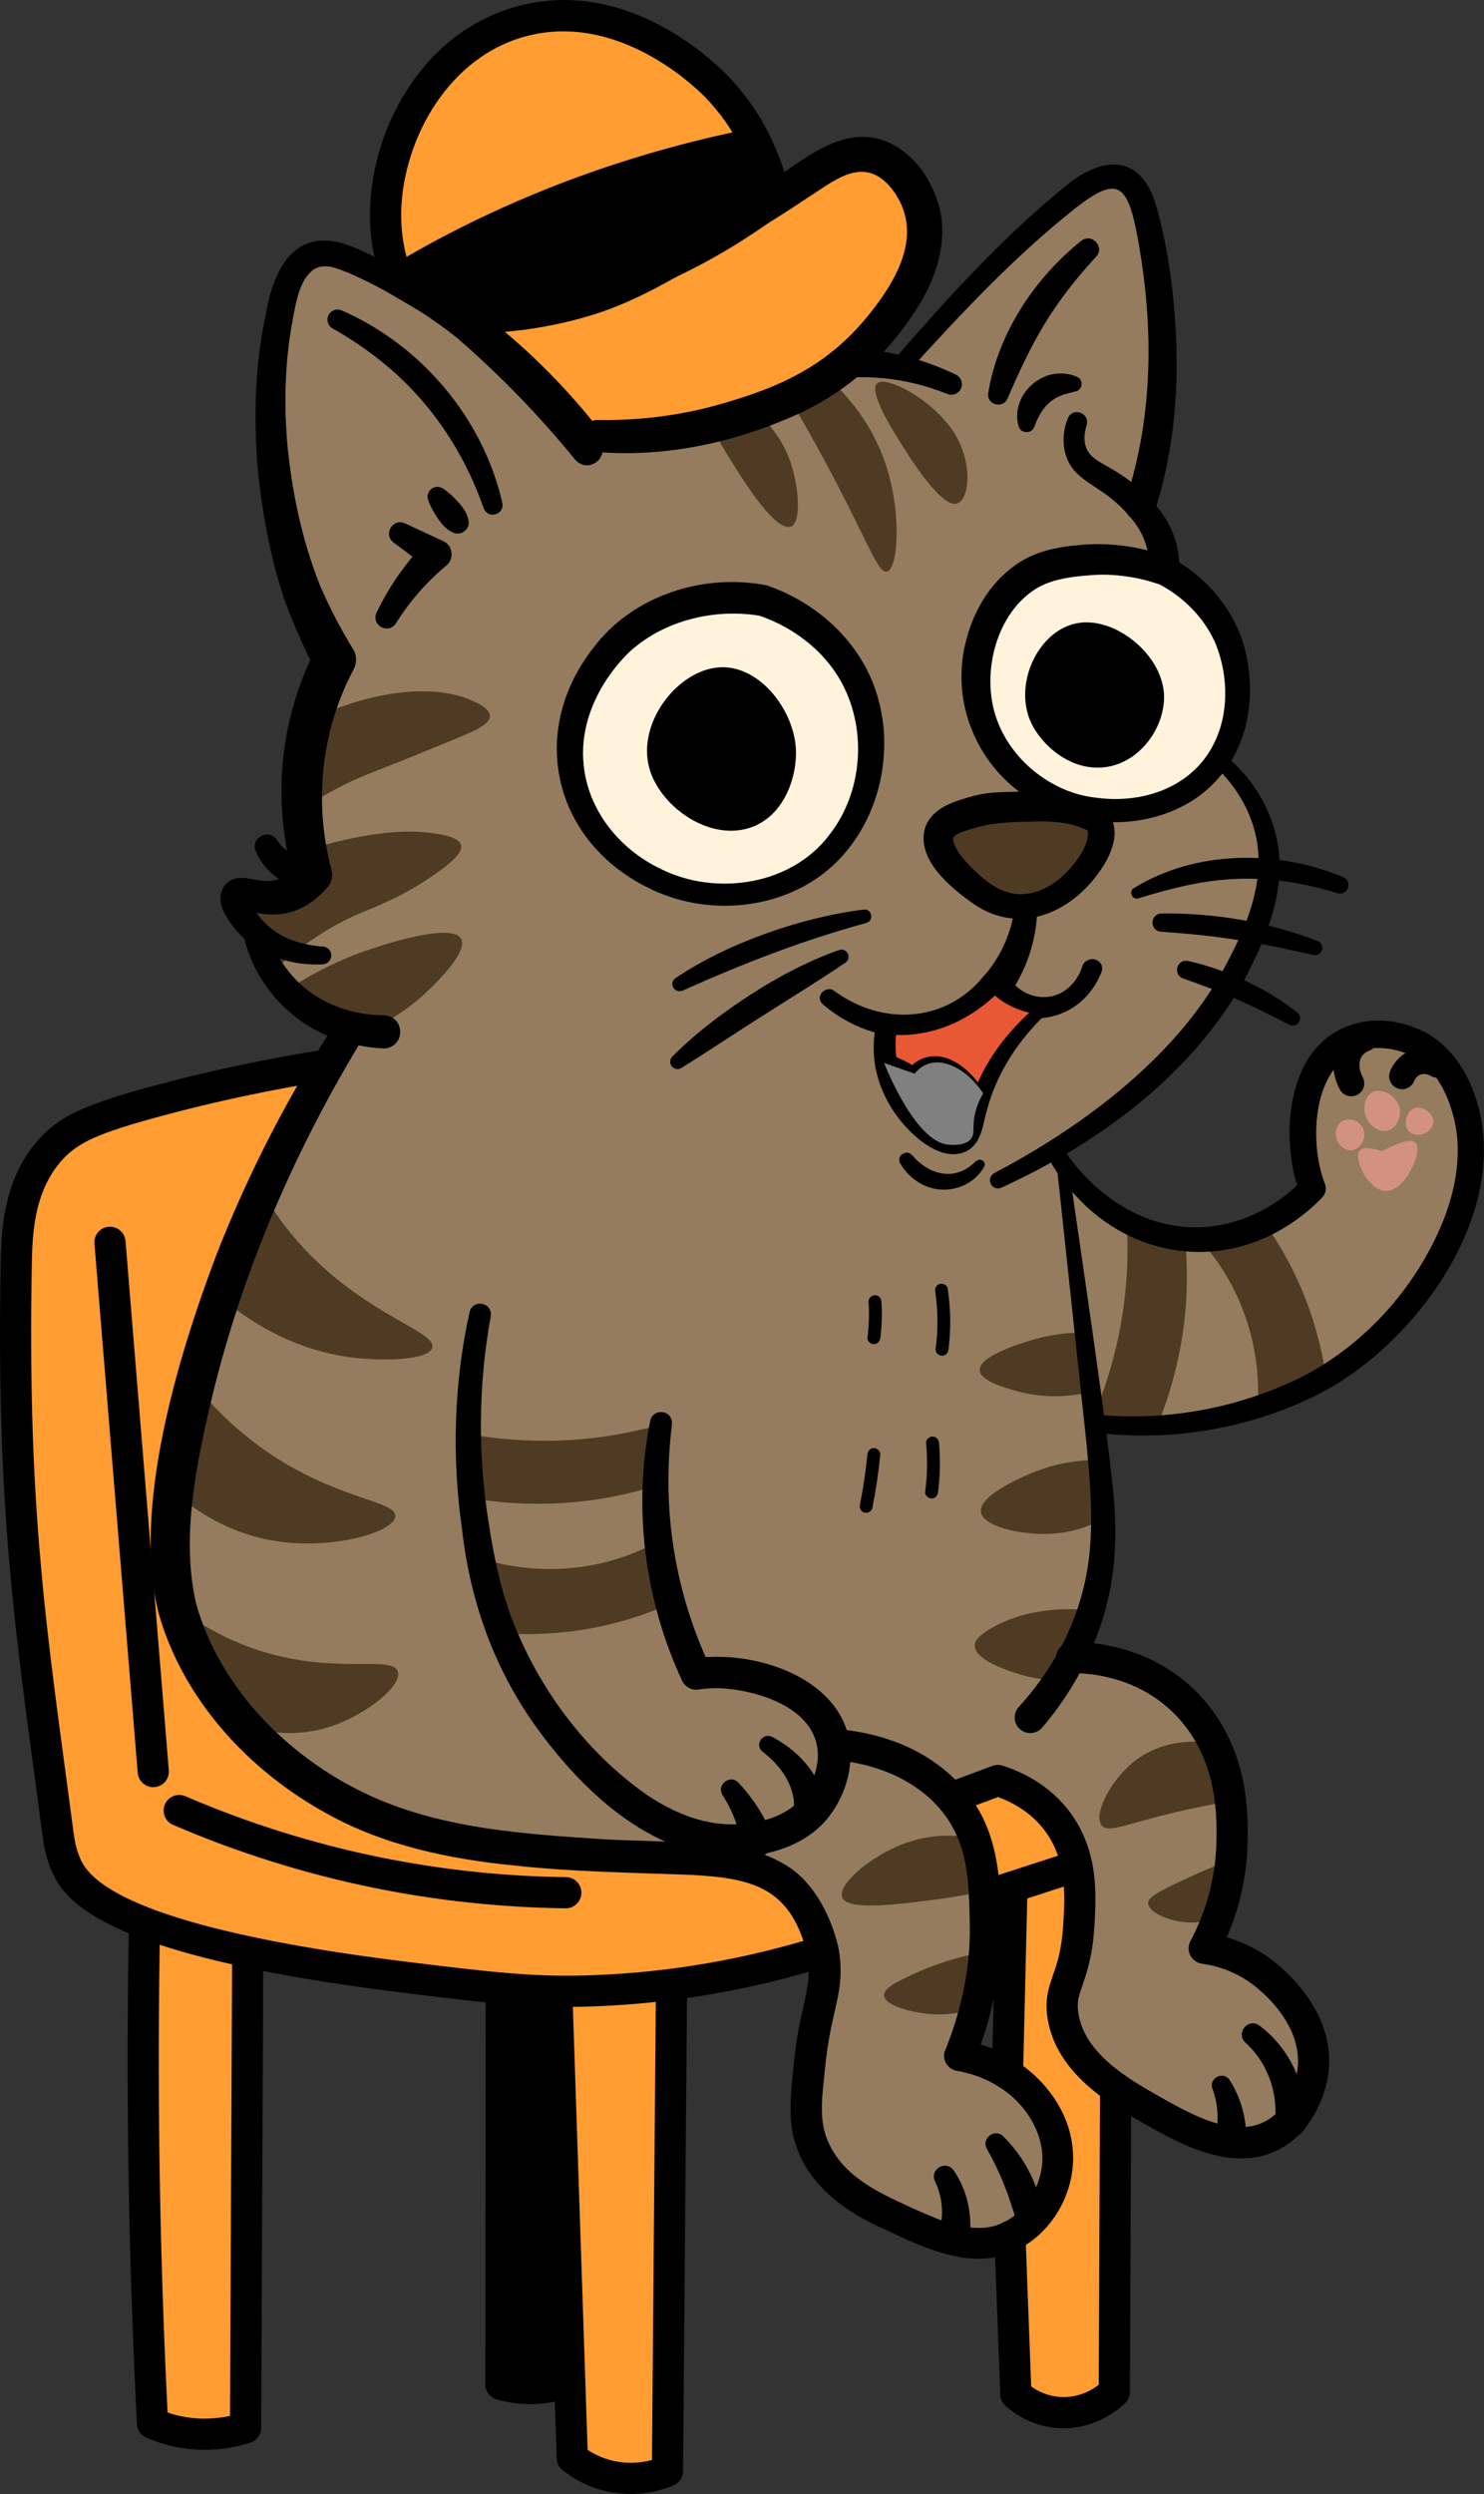 <svg width="399" height="670" viewBox="0 0 399 670" fill="none" xmlns="http://www.w3.org/2000/svg">
<rect x="0" y="0" width="399" height="670" fill="#333333" stroke="none"/>
<g clip-path="url(#clip0_65_5795)">
<path d="M96.253 286.244C76.002 290.172 59.922 292.573 48.905 294.045C35.898 295.79 26.454 296.711 18.008 303.968C11.491 309.565 8.354 316.536 6.342 322.474C-3.256 350.715 6.175 374.043 8.41 422.813C8.955 434.62 10.597 449.693 13.894 479.845C15.005 490.013 16.688 503.627 26.992 510.842C31.155 513.759 35.535 514.799 38.665 515.211C39.44 560.052 40.215 604.901 40.991 649.742C42.737 650.929 47.313 653.699 53.788 653.811C59.796 653.915 64.204 651.682 66.041 650.608C66.23 608.522 66.425 566.444 66.614 524.359C88.639 527.541 110.665 530.723 132.69 533.905C132.851 568.545 133.018 603.184 133.179 637.824C135.386 638.738 138.677 639.819 142.798 640.147C146.5 640.441 149.609 640.029 151.816 639.568C152.48 645.863 153.151 652.164 153.814 658.458C154.275 659.03 162.441 668.835 172.759 666.881C175.567 666.35 177.81 665.087 179.479 663.817C180.247 619.702 181.016 575.593 181.777 531.477C194.407 529.216 207.044 526.955 219.674 524.694C237.138 519.216 254.595 513.738 272.058 508.26C271.842 552.809 271.625 597.35 271.409 641.899C272.114 642.715 277.032 648.186 285.065 648.137C294.063 648.082 299.134 641.145 299.616 640.454C298.925 592.898 298.233 545.335 297.542 497.779C292.114 488.191 286.679 478.603 281.251 469.015C219.583 408.089 157.922 347.17 96.253 286.244Z" fill="#FF9D33"/>
<path d="M82.876 69.167C86.948 67.095 92.076 68.553 97.553 71.268C114.43 79.635 154.338 113.193 156.364 114.902C163.81 115.607 174.729 115.767 187.394 112.774C203.3 109.006 214.84 101.937 221.525 97.08C227.798 97.792 234.064 98.504 240.337 99.208C243.425 96.18 248.196 91.414 253.875 85.399C262.341 76.439 271.388 68.023 279.7 58.916C283.619 54.618 289.061 48.491 296.745 47.786C299.672 47.514 301.363 48.177 302.152 48.554C307.189 50.982 308.39 57.94 309.026 61.945C316.326 107.757 314.202 115.419 311.89 121.099C310.507 124.483 308.25 129.159 304.499 134.308C306.127 135.641 309.263 138.593 311.24 143.45C312.987 147.748 313.022 151.558 312.889 153.61C318.827 157.218 322.389 161.446 324.303 164.098C325.435 165.668 333.524 177.315 331.093 192.764C330.325 197.635 328.739 201.445 327.51 203.908C329.94 205.841 333.105 208.842 335.634 213.196C348.78 235.834 328.809 267.542 325.274 273.153C312.833 292.901 295.355 303.061 285.093 307.848C285.638 310.2 286.588 313.054 288.272 316.047C292.722 323.94 299.539 327.792 302.795 329.355C306.246 331.357 313.531 334.916 323.123 334.644C340.593 334.149 351.239 321.365 352.923 319.278C346.182 309.851 346.203 297.22 352.874 288.079C359.922 278.421 372.95 274.611 382.206 278.561C397.47 285.078 396.534 310.179 396.422 313.2C395.241 344.902 364.659 366.541 355.661 372.368C355.179 372.675 354.613 373.052 353.81 373.54C350.094 375.801 340.09 381.279 316.116 382.577C310.542 382.877 303.13 383.01 294.37 382.403C296.389 392.256 297.954 406.038 295.774 422.129C294.747 429.728 293.071 436.448 291.234 442.17C295.509 442.952 301.314 444.543 307.489 447.99C318.75 454.27 324.862 463.161 327.607 467.829C329.794 472.637 334.726 485.247 331.68 500.954C329.766 510.814 325.463 517.995 322.529 522.098C326.594 523.068 335.857 525.88 343.318 534.275C345.539 536.773 357.652 550.401 352.043 563.527C348.662 571.441 339.734 577.086 331.875 576.507C328.879 576.283 328.152 575.32 320.049 570.889C304.052 562.153 301.991 563.255 296.137 557.952C292.694 554.833 287.42 550.053 285.925 542.607C285.226 539.125 286.113 538.839 287.867 525.559C289.382 514.087 289.438 508.854 289.417 506.383C289.375 500.333 289.355 497.305 288.446 494.569C285.24 484.87 274.105 480.208 268.321 478.31C264.144 479.859 259.973 481.415 255.796 482.965C258.828 487.78 262.083 494.241 264.116 502.273C269.746 524.547 262.055 543.444 258.751 550.464C262.474 551.832 268.782 554.728 274.294 560.82C277.535 564.4 287.133 575.02 283.41 586.974C280.511 596.283 271.003 601.677 263.047 602.668C256.194 603.519 251.297 601 242.041 596.248C230.089 590.107 221.245 585.557 217.285 575.551C215.021 569.829 216.118 563.737 218.046 551.651C220.219 538.001 223.139 535.147 221.707 527.276C220.093 518.379 214.651 512.559 213.024 510.856C207.54 505.134 200.443 501.896 186.821 499.391C167.946 495.923 162.008 498.554 143.958 497.207C134.995 496.537 118.46 495.176 99.774 487.417C89.778 483.265 75.695 477.229 63.316 463.007C59.907 459.092 51.678 449.435 47.417 434.725C44.916 426.086 43.813 415.835 47.892 392.765C53.355 361.873 63.156 335.977 72.845 315.391C77.881 304.687 84.916 291.128 94.493 275.993C91.636 275.386 87.207 274.039 82.764 270.78C74.451 264.681 71.832 256.105 71.084 253.209C68.109 249.336 65.14 245.463 62.164 241.584C63.219 242.03 69.261 244.493 75.737 241.584C80.033 239.658 82.275 236.378 83.106 234.996C82.352 232.505 81.444 228.918 80.976 224.536C80.263 217.9 80.871 212.317 82.722 202.841C84.119 195.688 86.18 186.575 89.268 176.052C83.763 165.501 80.403 156.366 78.356 150.016C78.356 150.016 66.118 111.985 76.973 77.527C77.735 75.099 79.237 71.031 82.925 69.153L82.876 69.167Z" fill="#957C5E"/>
<path d="M293.923 380.644C296.277 375.138 298.96 367.644 300.832 358.502C303.158 347.1 303.34 337.421 303.032 330.722C308.264 331.79 313.497 332.865 318.722 333.932C319.225 339.508 319.413 346.919 318.345 355.606C316.752 368.579 313.036 378.83 310.206 385.312C304.779 383.756 299.351 382.2 293.923 380.637V380.644Z" fill="#4F3B24"/>
<path d="M338.114 378.418C338.463 373.645 338.582 364.057 334.593 353.025C331.373 344.113 326.825 338.022 323.926 334.658C329.067 332.334 334.209 330.004 339.343 327.68C342.368 331.783 345.882 337.282 349.025 344.232C353.636 354.413 355.64 363.701 356.576 370.212C350.422 372.947 344.261 375.683 338.107 378.418H338.114Z" fill="#4F3B24"/>
<path d="M294.629 380.016C313.755 381.914 333.426 378.251 350.548 369.612C367.313 360.861 380.781 345.642 387.914 328.252C391.511 319.285 393.313 309.174 390.729 299.732C389.758 296.006 388.207 292.273 385.944 289.209C384.086 286.634 381.71 284.646 378.909 283.285C376.108 282.092 372.776 281.422 369.779 281.554C353.056 282.182 351.449 305.803 356.206 317.98C356.737 319.292 356.409 320.737 355.494 321.7C352.993 324.323 350.248 326.57 347.3 328.559C328.341 341.35 304.485 337.987 289.229 321.218C286.833 318.622 284.681 315.929 282.879 312.858C281.377 310.109 285.226 307.681 287.056 310.248C288.803 312.796 290.933 315.217 293.155 317.387C299.735 323.835 308.341 328.559 317.485 329.487C329.626 330.904 342.019 325.628 350.324 316.864L349.612 320.583C348.606 318.064 347.859 315.433 347.404 312.761C346.161 304.729 346.461 296.753 349.451 288.944C355.089 274.339 370.743 270.487 383.925 277.716C389.45 280.947 393.411 286.369 395.744 292.168C408.563 323.521 381.033 361.65 353.349 375.124C335.068 383.994 314.195 387.385 294.077 384.81C290.975 384.322 291.45 379.793 294.615 380.002L294.629 380.016Z" fill="black"/>
<path d="M270.654 161.46C274.978 157.385 280.35 156.785 289.403 155.892C298.191 155.027 302.585 154.594 307.817 155.976C316.954 158.383 330.171 166.617 332.609 181.669C334.844 195.5 326.818 207.928 316.912 213.964C303.116 222.373 288.356 216.734 283.962 215.06C279.449 213.336 268.146 209.017 263.794 198.012C260.658 190.092 262.607 182.458 264.57 174.768C266.114 168.732 267.113 164.803 270.654 161.467V161.46Z" fill="#FFF3DC"/>
<path d="M257.389 221.745C259.729 219.749 262.886 219.051 268.216 217.921C273.393 216.825 275.977 216.274 279.17 216.378C284.737 216.56 293.071 218.716 295.383 224.515C297.507 229.846 293.455 235.492 287.909 238.75C278.869 244.061 269.474 242.323 268.384 242.002C267.63 241.779 261.88 239.999 257.619 234.745C256.257 233.063 254.329 230.621 254.539 227.578C254.706 225.157 255.859 223.057 257.389 221.752V221.745Z" fill="#4F3B24"/>
<path d="M71.79 322.39C73.145 324.568 75.318 327.84 78.349 331.518C95.89 352.794 117.308 357.351 116.239 361.991C115.463 365.334 103.728 365.69 95.562 364.79C76.715 362.703 63.603 352.417 57.525 346.891C62.282 338.726 67.033 330.555 71.79 322.39Z" fill="#4F3B24"/>
<path d="M50.785 369.94C55.73 376.353 63.645 385.068 75.332 392.312C92.509 402.96 106.452 403.372 106.292 407.301C106.11 411.634 88.96 416.686 72.901 413.79C59.426 411.355 50.016 403.923 45.147 399.359C47.026 389.548 48.905 379.744 50.785 369.933V369.94Z" fill="#4F3B24"/>
<path d="M50.896 434.153C55.227 437.097 61.996 441.075 70.91 443.775C90.833 449.818 105.481 444.641 106.955 449.037C108.227 452.826 98.594 460.509 89.268 463.691C76.903 467.906 65.824 463.97 61.912 462.365C59.74 459.832 57.065 456.155 54.878 451.27C51.797 444.383 51.05 438.13 50.896 434.153Z" fill="#4F3B24"/>
<path d="M125.292 385.131C131.181 386.227 139.089 387.211 148.428 387.036C160.08 386.82 169.567 384.88 176.049 383.121C176.147 388.453 176.245 393.784 176.336 399.122C170.999 400.832 163.796 402.632 155.079 403.484C142.057 404.761 131.23 403.379 124.279 402.032C124.615 396.401 124.957 390.769 125.292 385.138V385.131Z" fill="#4F3B24"/>
<path d="M130.021 418.898C134.611 420.28 143.944 422.499 155.595 421.027C165.005 419.833 171.949 416.735 175.867 414.649C177.013 420.168 178.166 425.688 179.311 431.208C174.645 433.259 168.498 435.478 161.023 437.028C150.063 439.295 140.563 439.219 133.989 438.702C132.662 432.101 131.342 425.5 130.014 418.898H130.021Z" fill="#4F3B24"/>
<path d="M80.124 195.025C86.858 191.404 92.76 189.387 96.875 188.229C113.948 183.428 123.42 186.84 125.481 187.642C127.423 188.396 131.656 190.036 131.698 192.339C131.74 194.642 127.583 196.407 121.331 198.968C113.081 202.352 108.953 204.048 99.606 207.698C94.29 209.77 86.662 213.35 77.965 219.784C78.685 211.536 79.404 203.28 80.124 195.032V195.025Z" fill="#4F3B24"/>
<path d="M63.275 242.03C63.757 242.086 74.857 243.133 80.11 235.394C81.849 232.833 82.373 230.153 82.52 228.29C84.182 227.788 86.76 227.048 89.945 226.266C104.545 222.694 111.747 223.329 115.17 223.692C122.54 224.473 123.721 226.092 123.958 227.048C124.377 228.73 122.491 230.879 117.657 234.347C108.806 240.697 101.038 243.586 97.42 245.087C91.818 247.417 84.175 251.43 75.779 258.764C71.615 253.188 67.445 247.606 63.275 242.03Z" fill="#4F3B24"/>
<path d="M79.314 264.625C83.491 261.981 89.89 258.373 98.223 255.449C100.605 254.612 121.352 247.445 123.986 252.204C126.138 256.105 115.107 266.147 113.703 267.417C108.276 272.357 102.841 275.148 99.222 276.705C92.586 272.678 85.957 268.652 79.32 264.625H79.314Z" fill="#4F3B24"/>
<path d="M237.983 124.302C242.586 137.728 241.483 152.919 238.423 153.568C236.195 154.043 233.694 146.611 224.619 129.242C218.933 118.356 213.869 109.69 210.467 104.058C214.085 102.83 217.704 101.602 221.329 100.381C226.324 104.651 233.924 112.453 237.99 124.309L237.983 124.302Z" fill="#4F3B24"/>
<path d="M256.697 116.521C261.769 124.769 260.595 134.699 257.088 135.32C252.981 136.046 245.332 124.002 242.789 120.003C240.058 115.705 232.786 104.254 236.229 102.732C239.317 101.372 251.36 107.833 256.697 116.521Z" fill="#4F3B24"/>
<path d="M212.011 122.746C215.001 130.261 215.58 140.987 212.402 141.545C208.294 142.271 200.645 130.226 198.103 126.228C194.302 120.247 188.951 112.104 191.543 108.957C193.199 106.94 197.502 107.715 200.527 108.552C203.586 110.708 209.007 115.209 212.004 122.739L212.011 122.746Z" fill="#4F3B24"/>
<path d="M289.445 358.021C286.288 358.147 281.58 358.628 276.18 360.373C273.057 361.377 263.243 364.539 263.41 368.09C263.55 371.105 270.808 373.031 273.693 373.799C280.825 375.69 287 375.124 290.773 374.468C290.333 368.984 289.886 363.506 289.445 358.021Z" fill="#4F3B24"/>
<path d="M293.092 392.256C289.662 392.402 284.402 392.995 278.499 395.277C277.06 395.836 263.068 401.348 263.739 406.184C264.298 410.19 274.741 412.402 282.313 412.06C287.329 411.829 291.346 410.476 293.923 409.373C293.644 403.665 293.371 397.964 293.092 392.256Z" fill="#4F3B24"/>
<path d="M290.605 432.366C278.101 431.738 270.41 435.164 266.554 437.397C262.928 439.498 262.083 440.914 262.076 442.094C262.062 446.141 271.953 449.135 274.182 449.812C279.379 451.389 283.92 451.577 286.951 451.486C288.167 445.108 289.382 438.73 290.598 432.352L290.605 432.366Z" fill="#4F3B24"/>
<path d="M305.03 473.146C312.945 466.936 322.284 467.78 324.932 468.115C327.251 473.321 329.577 478.52 331.897 483.725C329.179 484.158 324.806 484.905 319.455 486.077C303.416 489.587 298.121 492.685 296.235 490.438C293.874 487.633 298.408 478.352 305.023 473.153L305.03 473.146Z" fill="#4F3B24"/>
<path d="M308.684 511.24C308.663 510.068 309.864 508.916 317.807 505.197C324.115 502.245 329.389 500.145 332.902 498.819C332.351 503.46 331.799 508.107 331.247 512.747C329.48 514.059 326.127 516.132 321.628 516.439C315.592 516.851 308.746 513.997 308.691 511.233L308.684 511.24Z" fill="#4F3B24"/>
<path d="M258.758 493.278C255.181 492.95 249.635 492.936 243.502 495.128C234.141 498.47 225.095 506.335 226.422 509.726C227.854 513.403 241.385 511.631 252.129 510.228C257.026 509.586 261.035 508.798 263.739 508.212C262.083 503.236 260.42 498.254 258.765 493.278H258.758Z" fill="#4F3B24"/>
<path d="M263.236 524.666C255.356 526.187 249.411 528.532 245.492 530.374C241.112 532.426 237.564 534.128 237.696 536.082C237.885 538.874 245.478 540.779 250.634 541.114C254.993 541.4 258.59 540.625 260.916 539.941C261.692 534.854 262.467 529.76 263.236 524.673V524.666Z" fill="#4F3B24"/>
<path d="M295.858 167.566C305.778 166.192 317.925 175.968 318.729 186.533C319.399 195.353 312.267 206.058 301.768 206.7C292.938 207.244 285.568 200.433 282.844 194.69C277.78 184.028 284.912 169.088 295.858 167.573V167.566Z" fill="black"/>
<path d="M248.811 222.121C250.899 216.699 257.054 215.143 261.957 213.769C265.101 212.917 268.65 212.806 271.562 212.729C276.466 212.596 281.391 212.52 286.365 213.357C288.95 213.769 291.541 214.613 293.958 215.716C294.971 216.155 296.354 216.853 297.297 217.781C301.572 222.149 299.302 228.52 296.543 232.777C288.956 244.766 274.671 251.576 261.895 242.916C255.719 238.632 246.002 230.739 248.818 222.121H248.811ZM256.341 224.969C256.215 225.269 256.222 225.576 256.32 226.001C257.026 228.569 259.037 230.788 261.021 232.896C263.885 235.715 267.197 238.667 271.046 239.734C276.906 241.458 282.935 238.401 286.931 234.166C289.466 231.444 292.142 227.934 292.533 224.215C292.568 223.545 292.4 223.189 292.324 223.071C292.051 222.945 291.653 222.729 291.094 222.526C287.161 220.851 283.04 220.656 278.723 220.663C273.379 220.831 267.497 220.81 262.453 222.331C260.651 222.833 258.527 223.391 257.123 224.264C256.718 224.508 256.537 224.689 256.341 224.962V224.969Z" fill="black"/>
<path d="M278.534 244.486C278.373 252.958 275.453 261.381 270.368 268.24C269.006 270.138 266.351 270.557 264.465 269.168C262.453 267.71 262.174 264.751 263.878 262.937C266.239 260.39 268.244 257.466 269.753 254.27C271.269 251.074 272.296 247.606 272.778 244.033C273.351 240.46 278.527 240.879 278.534 244.486Z" fill="black"/>
<path d="M154.583 123.423C145.103 111.804 134.639 100.981 123.315 91.149C119.452 87.932 114.004 84.191 109.198 81.365C104.287 78.427 99.034 75.636 93.836 73.354C90.232 71.952 87.312 70.612 84.329 72.405C80.55 75.106 79.579 81.212 78.72 85.789C78.252 88.336 77.658 91.77 77.462 94.296C77.029 97.589 76.882 101.7 76.743 105.035C76.743 106.305 76.771 110.157 76.771 111.504C76.841 113.025 77.05 116.521 77.127 117.966C78.315 131.315 81.025 144.629 85.971 157.106C86.076 157.364 86.271 157.916 86.362 158.181L86.145 157.518C88.688 163.345 91.601 169.011 94.947 174.405C96.023 176.149 95.946 178.208 95.052 179.904C86.334 196.219 84.308 215.709 89.107 233.587C89.61 235.199 89.226 236.971 88.192 238.178C81.989 245.547 74.165 247.403 65.126 244.144L64.728 244.033C64.658 244.005 64.728 244.033 65.084 243.949C65.314 243.907 65.573 243.782 65.824 243.649C66.6 243.195 67.284 242.302 67.187 241.374C67.173 241.318 67.187 241.36 67.166 241.353C67.145 241.339 67.159 241.395 67.166 241.444C68.276 245.282 71.581 248.855 75.101 250.941C78.482 252.944 82.597 253.998 86.816 254.291C88.143 254.367 89.156 255.519 89.065 256.845C88.981 258.073 87.962 259.022 86.76 259.064C76.54 259.58 66.188 255.4 60.788 246.119C57.358 240.697 60.019 234.738 66.76 236.001C72.726 237.334 76.331 237.124 79.949 231.779L79.034 236.371C76.156 226.253 75.059 215.583 76.023 205.025C76.945 194.467 79.942 184.084 84.72 174.607L84.825 180.106C81.661 174 78.461 166.673 76.345 160.728C72.579 149.263 70.393 137.302 69.254 125.321C68.171 111.692 68.57 97.792 71.476 84.359C73.32 73.473 78.44 61.519 91.971 65.343C96.568 66.718 100.633 68.979 104.769 71.107C112.159 74.994 119.278 79.39 125.942 84.429C131.956 89.23 138.739 95.51 144.866 101.413C150.412 106.738 155.714 112.306 160.926 117.959C164.642 122.334 158.355 127.735 154.583 123.43V123.423Z" fill="black"/>
<path d="M218.507 94.212C225.123 93.395 231.829 93.535 238.339 94.645C244.857 95.74 251.165 97.792 257.033 100.667C258.437 101.358 259.023 103.053 258.332 104.463C257.668 105.81 256.076 106.396 254.713 105.838C249.153 103.591 243.306 102.16 237.41 101.602C231.514 101.03 225.57 101.344 219.821 102.481C214.134 103.367 212.807 95.133 218.507 94.212Z" fill="black"/>
<path d="M239.925 97.115C254.112 80.856 268.586 64.694 285.366 50.92C295.411 42.162 306.434 40.334 310.898 55.372C314.349 67.737 315.913 80.598 316.305 93.396C316.731 108.064 315.04 122.892 310.618 136.946C308.837 142.229 301.097 139.884 302.613 134.469C310.374 111.308 310.206 86.082 305.568 62.273C302.983 49.252 300.119 47.368 289.25 55.846C272.589 68.993 257.982 84.687 243.697 100.416C241.483 102.788 237.836 99.69 239.925 97.115Z" fill="black"/>
<path d="M292.156 114.183C291.429 116.689 291.269 118.991 292.456 121.141C293.832 123.381 296.012 124.232 298.569 125.795C302.39 127.951 306.239 130.777 309.263 134.064C310.835 135.711 312.309 137.539 313.587 139.64C316.179 143.896 317.332 149.011 317.066 153.938C316.968 156.269 314.985 158.083 312.644 157.95C310.241 157.832 308.425 155.676 308.705 153.296C309.389 147.916 307.405 142.912 303.836 138.879C301.342 135.844 298.478 133.492 295.139 131.315C293.441 130.163 291.513 129.033 289.592 127.205C285.596 123.464 285.128 117.212 287.07 112.467C288.356 109.243 293.099 110.855 292.149 114.19L292.156 114.183Z" fill="black"/>
<path d="M130.028 136.514C124.733 121.245 115.436 107.47 102.827 97.317C98.649 93.94 94.171 90.904 89.449 88.253C88.129 87.52 87.654 85.852 88.394 84.54C89.086 83.312 90.602 82.831 91.866 83.382C102.512 88.043 112.041 95.273 119.522 104.184C126.997 113.081 132.466 123.757 135.058 135.076C135.715 138.286 131.181 139.598 130.035 136.514H130.028Z" fill="black"/>
<path d="M265.695 105.614C268.321 89.579 278.143 74.729 290.745 64.674C293.602 62.531 297.088 66.32 294.712 68.972C289.571 74.527 284.884 80.423 280.958 86.871C277.004 93.319 273.91 100.116 270.878 107.08C269.599 109.969 265.261 108.72 265.688 105.614H265.695Z" fill="black"/>
<path d="M273.888 114.567C271.667 106.954 278.967 99.306 286.651 100.436C287.671 100.576 288.614 100.792 289.62 101.253C291.366 102.014 291.115 104.686 289.292 105.126C287.894 105.482 286.323 105.796 285.009 106.382C281.335 107.882 279.4 111.113 278.059 114.735C277.311 116.654 274.468 116.514 273.881 114.567H273.888Z" fill="black"/>
<path d="M213.408 173.986C220.379 170.19 229.419 175.675 229.964 183.421C230.047 184.446 230.033 185.409 229.796 186.491C229.426 188.361 226.757 188.689 225.94 187C225.29 185.709 224.648 184.244 223.795 183.093C221.546 179.834 217.969 178.634 214.141 178.103C212.101 177.782 211.633 174.977 213.408 173.993V173.986Z" fill="black"/>
<path d="M122.023 143.157C119.194 141.998 117.734 139.368 116.253 136.89C115.813 136.039 115.387 135.174 115.086 134.211C114.653 132.822 115.429 131.343 116.819 130.91C118.635 130.338 120.046 131.95 121.297 132.948C122.68 134.253 123.986 135.627 124.992 137.239C125.467 138.07 125.865 138.956 125.998 140.044C126.319 142.194 124.021 143.959 122.023 143.15V143.157Z" fill="black"/>
<path d="M108.876 140.589L119.187 145.376C121.827 146.52 122.212 150.33 119.906 152.012C114.695 156.359 110.127 161.579 106.452 167.441C104.405 170.567 99.704 167.978 101.241 164.587C104.503 157.797 108.862 151.461 114.157 145.92L114.877 152.556L105.796 145.725C102.952 143.527 105.628 139.123 108.883 140.589H108.876Z" fill="black"/>
<path d="M328.753 202.471C339.357 210.656 345.518 223.936 343.779 237.425C342.675 246.573 338.973 254.57 334.942 262.518C333.824 264.577 332.553 266.81 331.296 268.77C316.612 291.54 293.574 307.925 269.243 319.069C268.146 319.571 266.847 319.083 266.351 317.987C265.869 316.927 266.302 315.691 267.315 315.154C278.22 309.425 288.642 302.824 298.233 295.238C310.081 285.811 320.817 274.737 328.334 261.548C335.424 248.729 341.907 234.298 336.199 219.735C334.083 214.222 330.548 209.421 326.252 205.36C324.527 203.699 326.818 200.992 328.753 202.464V202.471Z" fill="black"/>
<path d="M71.706 249.315C73.578 256.175 77.693 262.392 83.435 266.544C89.079 270.627 96.246 272.755 103.169 272.755C109.065 272.95 109.079 281.464 103.169 281.673C98.684 281.478 94.332 280.577 90.134 279.049C77.728 274.744 68.032 263.69 65.391 250.864C64.602 246.74 70.505 245.296 71.706 249.322V249.315Z" fill="black"/>
<path d="M74.542 225.771C76.156 228.311 78.936 230.021 81.877 230.244C87.424 230.879 86.781 238.89 81.207 238.639C78.266 238.157 75.513 236.706 73.299 234.843C71.315 233.14 69.764 231.019 68.765 228.688C67.263 224.927 72.44 222.352 74.549 225.771H74.542Z" fill="black"/>
<path d="M286.588 307.674C288.488 323.074 299.295 392.374 299.728 406.491C299.896 409.883 299.91 413.316 299.707 416.756C298.876 434.173 291.478 450.963 280.197 464.117C278.695 465.875 276.047 466.085 274.287 464.584C272.485 463.056 272.317 460.321 273.91 458.583C278.164 453.915 281.873 448.772 284.87 443.224C289.39 434.906 292.24 425.723 293.022 416.268C293.902 406.554 292.987 396.889 292.051 387.106C292.051 387.078 283.592 308.064 283.592 308.043C283.403 306.236 286.197 305.608 286.588 307.674Z" fill="black"/>
<path d="M97.993 278.24C79.677 308.162 65.447 340.687 57.134 374.796C52.901 392.639 48.563 412.827 52.719 430.775C59.272 454.11 78.405 472.972 100.235 482.727C119.711 491.415 141.457 492.734 162.483 494.123C170.3 494.555 178.166 494.59 186.255 495.023C194.749 495.581 203.481 496.307 211.186 500.996C219.855 506.09 224.2 517.255 225.444 523.403C226.282 527.548 226.142 532.265 225.29 536.34C224.494 540.332 223.558 543.842 222.943 547.45C222.447 550.178 222.112 552.851 221.825 555.635C221.266 561.769 220.135 567.986 222 573.66C223.558 578.314 226.722 582.229 230.641 585.181C234.93 588.474 239.841 590.7 244.787 592.954C251.039 595.732 257.619 598.928 264.535 598.474C272.387 597.972 278.499 590.693 279.931 583.255C281.209 577.177 278.841 570.61 274.538 565.684C270.214 560.701 263.948 557.442 257.326 556.34C254.972 555.942 253.414 553.66 253.917 551.33C258.052 541.239 260.63 530.493 260.749 519.565C260.763 517.939 260.721 514.673 260.665 513.047C260.476 506.579 260.106 500.529 257.871 494.66C252.799 481.046 238.451 473.886 224.396 472.867C222.07 472.707 220.33 470.676 220.512 468.359C220.694 466.057 222.705 464.333 225.011 464.521C229.831 464.891 234.567 465.833 239.156 467.389C248.447 470.453 257.095 476.517 262.348 484.96C267.692 493.202 268.88 503.453 269.041 512.824C269.711 526.808 267.378 540.96 261.873 553.842C261.873 553.842 258.674 548.064 258.709 548.085C274.049 550.395 288.565 563.569 288.53 579.807C288.467 590.505 281.999 600.916 271.96 605.103C267.797 606.862 262.928 607.141 258.555 606.443C250.494 605.117 243.376 601.44 236.062 598.083C226.485 593.61 217.431 586.744 214.015 576.325C211.899 570.38 212.535 563.402 213.107 557.61C213.478 553.765 213.904 549.78 214.581 545.97C215.706 538.685 218.528 532.209 217.047 525.022L216.97 524.212C216.956 524.464 217.005 524.827 217.04 524.987L217.026 524.917C216.977 524.694 216.831 524.094 216.768 523.857C212.066 506.844 201.944 504.569 185.78 503.669C170.118 503.083 153.856 502.873 138.125 501.143C120.863 499.44 103.344 495.79 88.031 487.298C66.991 475.819 49.282 456.734 42.653 433.406C35.451 405.186 47.857 364.559 57.924 337.777C66.628 315.35 77.728 293.864 90.916 273.746C94.053 269.294 100.738 273.397 97.993 278.233V278.24Z" fill="black"/>
<path d="M333.685 579.856C324.107 579.856 314.495 574.413 307.433 570.415C298.701 565.467 284.087 557.191 281.677 542.321C280.846 537.171 281.957 533.968 283.13 530.577C284.206 527.478 285.429 523.961 285.848 517.29C286.309 510.061 286.875 501.059 281.95 493.299C278.254 487.473 272.743 484.388 268.349 482.769L257.235 486.9C255.069 487.71 252.652 486.607 251.842 484.437C251.032 482.267 252.135 479.859 254.308 479.05L266.833 474.396C267.713 474.068 268.677 474.047 269.578 474.333C275.46 476.217 283.605 480.257 289.033 488.812C295.418 498.875 294.726 509.824 294.216 517.821C293.72 525.629 292.177 530.074 291.052 533.319C290.025 536.285 289.459 537.911 289.955 540.974C291.723 551.881 303.668 558.65 311.568 563.123C320.335 568.091 332.343 574.888 341.006 569.424C347.516 565.314 348.773 556.591 348.829 556.221C350.338 545.168 341.334 536.696 337.394 533.563C333.363 530.36 328.453 528.281 323.199 527.548C321.844 527.36 320.664 526.522 320.042 525.301C319.42 524.08 319.434 522.635 320.077 521.428C324.429 513.271 326.839 504.157 327.048 495.079C327.195 488.722 327.544 473.823 317.366 462.135C306.944 450.153 292.428 449.428 288.23 449.484C285.925 449.525 284.011 447.669 283.976 445.359C283.941 443.05 285.792 441.145 288.104 441.117C293.217 441.033 310.891 441.947 323.688 456.65C335.997 470.788 335.592 487.954 335.424 495.288C335.222 503.871 333.307 512.461 329.85 520.444C334.509 521.805 338.84 524.031 342.598 527.018C347.663 531.044 359.21 542.049 357.121 557.359C356.94 558.678 355.081 570.436 345.476 576.507C341.676 578.907 337.673 579.856 333.678 579.856H333.685Z" fill="black"/>
<path d="M256.418 583.073C260.127 588.439 261.566 595.313 260.595 601.796C259.631 607.273 251.675 606.164 252.261 600.623C252.932 598.153 253.442 595.613 253.225 592.989C253.079 590.596 252.457 588.195 251.381 585.969C249.893 582.724 254.371 580.17 256.418 583.066V583.073Z" fill="black"/>
<path d="M269.732 573.89C275.642 579.773 279.924 587.895 280.343 596.318C280.399 600.156 275.069 601.147 273.707 597.609C273.036 595.836 272.498 594.071 271.905 592.326C270.242 587.072 268.056 582.068 265.317 577.253C263.808 574.434 267.434 571.706 269.732 573.883V573.89Z" fill="black"/>
<path d="M338.637 544.177C346.636 550.122 351.19 560.024 351.232 569.919C351.26 572.236 349.402 574.134 347.083 574.162C344.624 574.204 342.633 572.069 342.85 569.619C343.164 565.823 342.668 561.908 341.327 558.322C339.986 554.707 337.771 551.371 334.851 548.727C332.141 546.152 335.606 541.993 338.631 544.17L338.637 544.177Z" fill="black"/>
<path d="M330.632 558.824C333.692 563.576 335.201 569.347 335.082 575.041C335.054 577.372 333.133 579.235 330.807 579.207C328.138 579.207 326.106 576.598 326.748 574.016C327.733 569.871 327.566 565.356 325.994 561.134C324.953 558.21 328.949 556.256 330.632 558.831V558.824Z" fill="black"/>
<path d="M131.949 353.618C128.568 372.117 128.422 391.146 131.488 409.694C132.676 417.593 134.317 425.458 136.93 432.952C143.93 452.498 157.202 470.634 174.31 482.448C181.637 487.256 189.901 490.592 198.654 490.054C204.452 489.796 210.753 487.982 214.595 484.067C217.683 481.074 219.583 476.496 219.89 472.309C220.449 459.769 205.682 454.584 195.078 453.622C192.654 453.419 190.251 453.51 187.855 453.873C185.968 454.18 184.159 453.161 183.391 451.507C173.325 429.896 170.125 405.068 174.827 381.684C175.658 378.055 181.002 378.851 180.666 382.612C180.331 385.417 180.073 388.222 179.905 391.028C179.465 399.401 179.8 407.852 181.155 416.121C182.888 427.132 186.213 437.872 191.005 447.927L186.541 445.562C200.45 443.357 220.826 448.855 226.911 462.805C230.648 471.325 228.147 481.555 222.461 488.547C216.803 495.414 207.749 498.372 199.192 498.735C176.671 499.754 157.838 482.413 145.313 465.526C133.214 449.323 126.452 430.733 124.216 410.727C121.436 391.397 122.037 371.538 126.249 352.48C127.171 348.859 132.48 349.849 131.942 353.618H131.949Z" fill="black"/>
<path d="M207.589 466.608C212.709 469.26 217.557 473.586 220.051 479.085C220.959 481.06 221.609 483.223 221.888 485.463C222.203 487.766 220.582 489.887 218.277 490.201C215.971 490.515 213.848 488.896 213.534 486.593C213.485 484.96 213.54 483.362 213.058 481.709C211.871 477.208 208.853 473.544 205.06 470.599C202.769 468.827 205.018 465.31 207.582 466.615L207.589 466.608Z" fill="black"/>
<path d="M198.591 478.931C202.287 482.916 205.507 487.64 207.554 493.083C209.356 498.359 201.833 501.22 199.667 496.07C198.738 491.311 197.076 486.621 194.26 482.232C192.563 479.413 196.335 476.559 198.584 478.931H198.591Z" fill="black"/>
<path d="M152.571 539.132C139.102 539.132 127.129 537.652 107.758 535.259C73.501 531.03 48.318 525.441 32.915 518.644C19.922 512.915 16.045 507.346 14.117 503.139C12.217 498.986 11.777 495.672 11.267 491.827C10.624 486.998 10.003 482.385 9.402 477.892C3.408 433.385 -0.923 401.223 0.167 340.052C0.321 331.392 0.579 316.899 10.562 305.929C16.073 299.879 22.786 296.732 40.488 291.924C55.786 287.765 71.65 284.394 87.654 281.91C89.938 281.547 92.083 283.117 92.439 285.406C92.795 287.695 91.231 289.83 88.939 290.186C73.243 292.622 57.686 295.929 42.688 300.005C26.621 304.373 21.047 306.857 16.765 311.567C8.906 320.206 8.689 332.244 8.543 340.206C7.46 400.741 11.756 432.638 17.701 476.782C18.309 481.283 18.93 485.902 19.559 490.675C20.041 494.29 20.348 496.642 21.732 499.656C28.375 514.157 72.74 522.503 108.778 526.955C132.802 529.921 144.076 531.212 159.521 530.625C179.989 529.858 200.338 526.355 219.988 520.214C222.195 519.523 224.55 520.751 225.241 522.963C225.933 525.168 224.703 527.52 222.496 528.211C202.133 534.575 181.051 538.204 159.843 538.999C157.342 539.09 154.932 539.139 152.564 539.139L152.571 539.132Z" fill="black"/>
<path d="M264.731 513.522C262.963 513.522 261.322 512.399 260.742 510.626C260.029 508.428 261.231 506.062 263.431 505.351L288.223 497.312C290.423 496.6 292.792 497.8 293.504 499.998C294.217 502.196 293.015 504.562 290.815 505.274L266.023 513.313C265.59 513.452 265.157 513.515 264.731 513.515V513.522Z" fill="black"/>
<path d="M55.06 658.13H54.962C49.583 658.116 44.33 657.028 39.356 654.885C37.889 654.257 36.911 652.848 36.827 651.257C35.605 627.503 34.822 603.401 34.494 579.619C34.208 558.671 34.264 537.429 34.669 516.481C34.711 514.171 36.618 512.336 38.937 512.378C41.249 512.419 43.093 514.331 43.044 516.648C42.639 537.499 42.583 558.65 42.87 579.507C43.184 602.277 43.918 625.347 45.056 648.117C48.263 649.205 51.588 649.756 54.983 649.763C57.302 649.749 59.593 649.519 61.849 649.017L62.415 524.359C62.422 522.056 64.302 520.193 66.607 520.193H66.628C68.94 520.2 70.812 522.084 70.798 524.401L70.218 652.234C70.211 654.041 69.045 655.639 67.326 656.197C63.351 657.488 59.223 658.144 55.067 658.144L55.06 658.13Z" fill="black"/>
<path d="M169.615 670C168.302 670 166.933 669.909 165.501 669.714C158.935 668.793 154.135 665.89 151.264 663.622C150.3 662.861 149.721 661.71 149.679 660.482L145.606 538.441C145.529 536.131 147.339 534.191 149.658 534.115C151.97 534.045 153.912 535.852 153.989 538.162L157.991 658.151C160.066 659.512 162.979 660.907 166.668 661.424C170.042 661.891 172.989 661.494 175.295 660.852L176.335 535.943C176.356 533.64 178.229 531.791 180.527 531.791H180.562C182.874 531.812 184.739 533.703 184.718 536.013L183.649 663.859C183.635 665.534 182.629 667.034 181.086 667.683C178.389 668.821 174.421 670 169.608 670H169.615Z" fill="black"/>
<path d="M142.539 645.856C139.515 645.856 136.497 645.437 133.542 644.614C131.733 644.104 130.482 642.457 130.482 640.58L130.594 534.108C130.594 531.798 132.473 529.928 134.786 529.928C137.098 529.928 138.977 531.805 138.97 534.121L138.858 637.217C140.653 637.489 142.456 637.559 144.258 637.433C145.934 637.314 147.604 637.021 149.232 636.561C151.46 635.933 153.772 637.224 154.408 639.45C155.037 641.676 153.744 643.985 151.516 644.62C149.343 645.235 147.101 645.625 144.852 645.786C144.083 645.842 143.308 645.87 142.532 645.87L142.539 645.856Z" fill="black"/>
<path d="M286.008 652.345C285.624 652.345 285.24 652.338 284.842 652.317C277.675 651.955 272.68 648.403 270.34 646.323C269.488 645.563 268.985 644.495 268.943 643.35L267.357 600.951C267.273 598.641 269.075 596.695 271.388 596.611C273.707 596.527 275.649 598.327 275.733 600.637L277.249 641.117C279.009 642.367 281.74 643.769 285.268 643.944C289.927 644.188 293.497 642.136 295.418 640.671L295.767 560.876C295.774 558.573 297.653 556.71 299.959 556.71H299.98C302.292 556.717 304.164 558.601 304.15 560.918L303.794 642.625C303.794 643.755 303.326 644.837 302.508 645.625C300.825 647.244 294.81 652.338 286.008 652.338V652.345Z" fill="black"/>
<path d="M270.885 561.287C270.885 561.287 270.815 561.287 270.78 561.287C268.468 561.232 266.638 559.313 266.687 557.003L267.881 506.851C267.937 504.541 269.837 502.699 272.17 502.762C274.482 502.818 276.313 504.737 276.264 507.046L275.069 557.198C275.013 559.473 273.148 561.287 270.878 561.287H270.885Z" fill="black"/>
<path d="M41.2 480.111C39.042 480.111 37.205 478.45 37.03 476.266L25.392 334.079C25.203 331.776 26.922 329.752 29.227 329.564C31.532 329.39 33.558 331.092 33.747 333.395L45.385 475.582C45.573 477.885 43.855 479.908 41.55 480.097C41.431 480.104 41.319 480.111 41.2 480.111Z" fill="black"/>
<path d="M152.124 512.657H152.075C134.779 512.447 117.42 510.598 100.48 507.151C82.01 503.39 63.854 497.703 46.523 490.236C44.4 489.322 43.415 486.859 44.337 484.73C45.252 482.609 47.718 481.625 49.848 482.546C66.649 489.782 84.252 495.302 102.156 498.945C118.579 502.287 135.407 504.088 152.173 504.283C154.485 504.311 156.343 506.209 156.315 508.519C156.287 510.814 154.415 512.657 152.124 512.657Z" fill="black"/>
<path d="M232.953 247.934C215.93 252.567 199.57 258.931 183.489 266.147C182.504 266.572 181.351 266.119 180.932 265.128C180.555 264.256 180.869 263.265 181.631 262.755C189.154 257.724 197.411 253.844 205.926 250.788C214.435 247.745 223.258 245.477 232.234 244.354C234.448 244.117 235.098 247.278 232.96 247.927L232.953 247.934Z" fill="black"/>
<path d="M227.337 258.582C221.057 262.902 211.766 268.596 205.27 272.748C197.872 277.416 190.656 282.273 183.209 286.907C182.28 287.486 181.058 287.193 180.478 286.265C179.989 285.469 180.129 284.471 180.757 283.836C187.086 277.514 194.246 272.099 201.735 267.242C209.251 262.413 217.18 258.178 225.632 255.212C227.721 254.514 229.146 257.333 227.337 258.589V258.582Z" fill="black"/>
<path d="M304.835 238.604C321.502 228.332 343.353 228.241 361.166 235.638C362.34 236.134 362.891 237.48 362.395 238.653C361.934 239.755 360.705 240.3 359.587 239.958C355.221 238.604 350.792 237.55 346.315 236.88C337.366 235.513 328.229 235.868 319.378 237.801C314.936 238.722 310.549 239.972 306.092 241.332C304.429 241.842 303.361 239.532 304.835 238.604Z" fill="black"/>
<path d="M312.26 245.408C326.553 245.226 340.971 247.641 354.299 252.825C355.305 253.223 355.801 254.361 355.403 255.372C355.04 256.286 354.062 256.775 353.132 256.559C349.737 255.777 346.35 255.037 342.962 254.347C339.574 253.656 336.165 253.056 332.756 252.511C325.924 251.444 319.05 250.767 312.141 250.299C309.047 250.013 309.152 245.554 312.26 245.408Z" fill="black"/>
<path d="M319.441 258.157C324.771 259.343 329.948 261.199 334.886 263.509C339.825 265.826 344.561 268.617 348.809 272.022C349.654 272.699 349.794 273.934 349.109 274.786C348.515 275.525 347.488 275.721 346.671 275.302C342.019 272.915 337.387 270.578 332.616 268.477C327.859 266.384 323.004 264.57 318.093 262.867C315.222 261.813 316.438 257.543 319.434 258.157H319.441Z" fill="black"/>
<path d="M251.465 347.044C252.226 352.152 252.219 357.365 251.556 362.48C251.437 363.408 252.436 364.211 253.288 364.211C254.322 364.211 254.902 363.408 255.021 362.48C255.726 357.03 255.614 351.559 254.804 346.123C254.664 345.195 253.498 344.686 252.673 344.916C251.681 345.188 251.325 346.116 251.465 347.044Z" fill="black"/>
<path d="M233.533 349.682C233.743 352.913 233.645 356.158 233.24 359.375C233.128 360.275 234.12 361.147 234.972 361.105C236.006 361.056 236.586 360.338 236.704 359.375C237.11 356.158 237.207 352.913 236.998 349.682C236.942 348.782 236.243 347.91 235.265 347.951C234.378 347.993 233.47 348.712 233.533 349.682Z" fill="black"/>
<path d="M249.006 387.65C249.397 392.039 249.313 396.45 248.755 400.825C248.636 401.753 249.635 402.555 250.487 402.555C251.521 402.555 252.101 401.753 252.219 400.825C252.771 396.457 252.855 392.039 252.471 387.65C252.387 386.722 251.73 385.92 250.738 385.92C249.865 385.92 248.922 386.715 249.006 387.65Z" fill="black"/>
<path d="M233.219 390.755C232.779 395.277 232.101 399.764 231.2 404.223C231.018 405.137 231.465 406.093 232.408 406.352C233.261 406.589 234.357 406.066 234.539 405.144C235.496 400.392 236.209 395.584 236.677 390.762C236.767 389.827 235.817 389.032 234.944 389.032C233.931 389.032 233.303 389.827 233.212 390.762L233.219 390.755Z" fill="black"/>
<path d="M106.815 75.183C104.901 70.717 99.313 56.111 104.517 39.015C105.614 35.407 109.016 24.744 119.145 16.099C126.661 9.686 134.345 7.404 138.956 6.085C143.315 4.843 150.915 2.673 160.346 4.047C174.275 6.085 183.258 14.563 187.415 18.492C196.349 26.922 201.148 36.852 205.018 44.856C206.38 47.675 207.393 50.061 208.064 51.701C210.16 49.384 214.749 44.953 221.979 42.769C224.745 41.932 235.762 38.603 242.866 44.702C247.777 48.917 248.217 55.413 248.566 60.535C249.46 73.682 243.11 83.612 241.322 86.327C235.782 94.728 229.181 98.692 218.905 104.686C207.177 111.532 190.293 121.392 168.288 119.682C161.331 119.138 155.735 117.589 152.11 116.368C144.88 107.331 135.491 97.22 123.49 87.394C117.769 82.705 112.152 78.665 106.815 75.176V75.183Z" fill="#FF9D33"/>
<path d="M158.935 113.214C159.717 112.795 160.443 112.795 161.275 112.83L163.259 112.844C174.491 112.788 185.703 111.127 196.412 107.764C203.977 105.524 211.298 102.732 217.969 98.545C224.578 94.484 230.18 89.083 234.86 82.956C240.554 75.58 245.967 66.09 243.054 56.879C241.818 52.992 239.017 48.833 235.447 47.033C229.195 43.997 222.692 49.65 217.459 52.915C205.863 60.703 193.89 67.66 181.714 74.443C174.303 78.651 166.486 82.517 158.271 84.903C147.22 88.211 135.743 89.641 124.391 89.662L126.85 82.112C138.537 90.751 149.169 100.841 158.404 112.055L159.326 113.179L159.438 113.318C159.312 113.179 159.116 113.172 158.921 113.22L158.935 113.214ZM154.995 120.603C153.828 119.759 152.85 118.475 151.942 117.359L150.161 115.237C141.778 105.391 132.271 96.515 121.869 88.825C120.011 87.45 119.62 84.826 120.996 82.97C121.813 81.875 123.057 81.288 124.328 81.275C135.016 81.142 145.648 79.677 155.7 76.55C163.322 74.248 170.447 70.57 177.328 66.579C189.182 59.88 201.022 52.915 212.255 45.267C220.17 39.706 229.691 33.649 239.597 38.596C245.939 41.827 249.844 47.528 252.052 53.969C255.167 63.257 252.254 73.41 247.386 81.477C241.252 91.539 233.065 100.423 223.048 106.64C220.568 108.196 217.976 109.62 215.336 110.876C199.709 118.084 182.441 122.229 165.201 121.692C161.869 121.552 158.222 121.462 154.995 120.603Z" fill="black"/>
<path d="M124.37 89.655C123.63 89.655 122.896 89.46 122.247 89.083L104.699 78.797C103.861 78.309 103.218 77.541 102.883 76.627C100.661 70.577 99.509 64.353 99.474 58.135C99.341 36.091 112.446 9.755 137.733 2.086C167.31 -6.88 191.173 15.715 195.658 20.334C206.255 31.255 210.683 43.837 212.528 52.462C212.87 54.046 212.255 55.686 210.97 56.67C200.736 64.45 189.615 71.01 177.907 76.174C161.093 83.591 143.196 88.12 124.712 89.634C124.601 89.641 124.482 89.648 124.37 89.648V89.655ZM110.266 72.35L125.341 81.184C142.428 79.642 158.969 75.385 174.526 68.518C184.809 63.983 194.617 58.302 203.726 51.631C201.819 44.283 197.858 34.626 189.65 26.161C187.268 23.705 165.627 2.38 140.178 10.097C119.04 16.51 107.752 39.608 107.863 58.079C107.891 62.852 108.702 67.646 110.273 72.35H110.266Z" fill="black"/>
<path d="M106.843 70.444C135.917 53.264 168.135 41.325 201.225 34.674C203.502 34.235 205.703 35.721 206.143 37.996C206.555 40.138 205.263 42.211 203.209 42.811C195.287 45.184 187.387 47.577 179.563 50.18C163.908 55.351 148.512 61.24 133.368 67.751C125.788 71.003 118.279 74.408 110.748 77.848C105.921 79.907 102.394 73.284 106.837 70.444H106.843Z" fill="black"/>
<path d="M108.317 72.691C117.867 67.465 128.471 62.266 140.129 57.388C163.119 47.779 184.578 41.799 203.09 38.017C204.138 43.285 205.186 48.554 206.234 53.822C197.145 60.808 184.753 69 169.022 76.09C153.458 83.096 139.256 86.934 128.079 89.125C121.492 83.647 114.905 78.169 108.31 72.691H108.317Z" fill="black"/>
<path d="M136.197 536.424C140.332 536.815 144.467 537.199 148.61 537.59C149.742 572.201 150.873 606.82 152.005 641.431C147.967 641.878 143.923 642.332 139.885 642.778C137.545 642.136 135.205 641.494 132.865 640.852C133.975 606.045 135.086 571.238 136.197 536.431V536.424Z" fill="black"/>
<path d="M271.129 161.412C276.885 154.887 284.73 153.491 289.327 152.682C293.008 152.033 302.222 150.526 312.155 155.089C314.398 156.122 330.464 163.84 332.672 181.488C334.306 194.579 327.572 207.181 317.08 213.573C303.374 221.926 288.705 216.323 284.346 214.655C279.861 212.938 268.635 208.654 264.311 197.719C261.196 189.848 263.131 182.269 265.08 174.628C266.351 169.639 267.539 165.48 271.122 161.412H271.129Z" fill="#FFF3DC"/>
<path d="M278.709 158.006C267.455 164.601 263.271 181.257 267.658 193.385C270.235 200.636 275.726 206.777 282.439 210.552C286.218 212.701 290.305 214.062 294.678 214.494C306.832 216.092 319.707 211.773 325.644 200.699C330.129 192.478 330.017 182.039 326.629 173.414C323.716 166.366 317.96 160.574 311.247 157.05L311.75 157.274C309.012 156.318 306.211 155.585 303.368 155.138C300.524 154.685 297.653 154.475 294.796 154.566C289.39 154.88 283.382 155.403 278.716 158.006H278.709ZM274.517 150.826C279.044 148.076 284.465 147.051 289.592 146.604C297.989 145.753 306.567 146.981 314.426 149.974C318.324 151.928 321.747 154.685 324.778 157.755C328.767 161.858 331.876 166.855 333.734 172.291C337.569 184.523 336.193 198.982 327.524 208.912C319.42 218.598 306.155 222.045 293.986 220.579C291.848 220.335 289.711 220 287.545 219.421C285.233 218.737 282.921 217.851 280.755 216.783C263.801 208.716 254.776 189.485 259.966 171.3C262.195 163.079 267.022 155.424 274.517 150.826Z" fill="black"/>
<path d="M289.872 167.476C299.721 166.108 311.792 175.821 312.596 186.317C313.259 195.074 306.176 205.709 295.746 206.351C286.98 206.888 279.659 200.126 276.941 194.418C271.905 183.825 278.995 168.983 289.865 167.476H289.872Z" fill="black"/>
<path d="M295.795 261.346C290.388 274.897 274.566 277.605 264.395 267.347L270.668 267.556C267.42 270.948 263.606 273.683 259.394 275.637C246.715 281.596 231.626 278.812 221.183 269.747C219.087 267.842 221.7 264.653 223.984 266.356C236.956 275.951 254.175 274.89 264.577 262.162L265.785 261.213C267.238 260.076 269.341 260.334 270.473 261.785C272.904 266.984 279.17 269.503 284.528 267.124C287.559 265.756 289.955 262.923 290.947 259.748C291.967 256.273 297.046 257.912 295.795 261.346Z" fill="black"/>
<path d="M280.462 270.745C271.025 279.049 266.205 287.402 263.662 294.597C261.224 301.498 261.364 305.95 258.143 307.157C252.625 309.23 242.098 299.921 238.821 289.084C237.131 283.487 237.669 278.449 238.311 275.295C240.316 275.532 242.552 275.616 244.955 275.4C256.069 274.409 263.795 267.779 267.141 264.472C268.161 265.595 269.697 267.026 271.842 268.247C275.314 270.229 278.618 270.647 280.469 270.745H280.462Z" fill="#E85834"/>
<path d="M282.104 269.796C281.775 270.578 281.552 271.303 280.979 272.19C280.078 273.474 278.834 274.485 277.821 275.679C271.968 282.015 267.434 289.586 265.15 297.911C263.934 301.658 263.829 306.801 259.98 309.16C255.552 311.539 250.592 308.832 247.19 306.166C241.099 301.163 236.705 294.206 235.321 286.446C234.644 282.538 234.826 278.54 235.622 274.744C235.901 273.341 237.229 272.406 238.626 272.58C248.587 273.997 258.513 269.678 265.618 262.797C266.526 261.932 267.986 262.009 268.796 262.958C271.625 266.265 275.789 268.366 280.127 268.763C280.839 268.763 281.712 269.217 282.097 269.796H282.104ZM278.611 271.262C278.569 271.904 279.323 272.664 279.938 272.664C279.924 272.664 279.854 272.664 279.84 272.664C274.42 272.385 269.166 269.957 265.464 265.979L268.719 266.07C262.9 272.113 255.07 276.67 246.603 277.849C243.753 278.296 240.84 278.323 237.983 278.002L240.987 275.839C238.877 285.518 243.152 295.727 250.627 301.931C252.527 303.375 255.112 305.343 257.417 304.631C258.213 304.108 258.569 302.789 258.947 301.679C259.443 300.081 259.911 298.281 260.476 296.516C262.67 289.391 266.561 282.762 271.486 277.2C273.4 275.044 275.425 273.006 277.605 271.122C277.745 271.01 277.787 271.052 277.961 271.101C278.108 271.164 278.345 271.241 278.625 271.262H278.611Z" fill="black"/>
<path d="M238.814 285.811C241.594 286.711 246.121 288.602 250.368 292.65C252.611 294.792 254.182 296.969 255.272 298.776" fill="#E85834"/>
<path d="M239.492 283.725C246.617 286.272 252.834 291.449 256.46 298.065C256.83 298.735 256.585 299.579 255.922 299.949C255.286 300.298 254.483 300.095 254.092 299.495C251.29 295.238 247.385 291.826 242.81 289.656C241.308 288.93 239.736 288.351 238.137 287.904C235.272 286.983 236.621 282.789 239.492 283.732V283.725Z" fill="black"/>
<path d="M245.541 285.748C252.485 280.64 260.553 287.06 263.976 293.096C264.27 293.571 264.116 294.192 263.641 294.485C263.201 294.757 262.635 294.645 262.321 294.248C260.434 291.91 258.066 289.768 255.342 288.595C252.939 287.542 250.305 287.458 248.454 289.342C245.96 291.554 242.859 287.737 245.548 285.748H245.541Z" fill="black"/>
<g style="mix-blend-mode:color-dodge">
<path d="M237.361 285.706C240.093 286.662 242.831 287.618 245.562 288.581C246.945 286.921 248.343 286.244 249.279 285.937C253.791 284.464 259.82 287.563 263.997 293.864C262.041 297.325 261.524 300.165 261.433 302.168C261.357 303.815 261.566 304.973 260.777 306.041C259.268 308.064 255.642 307.743 254.567 307.646C246.037 306.892 238.276 287.995 237.354 285.699L237.361 285.706Z" fill="#808080"/>
</g>
<path d="M264.255 313.647C260.644 319.948 252.324 321.393 246.435 317.276C244.591 316.019 243.047 314.352 241.972 312.419C241.504 311.574 241.804 310.514 242.649 310.039C244.472 309.076 245.45 311.421 246.673 312.293C248.517 313.912 250.836 315.133 253.253 315.433C256.634 315.929 259.778 314.463 262.244 312.098C263.291 311.037 265.01 312.37 264.255 313.64V313.647Z" fill="black"/>
<path d="M171.173 198.047C188.469 187.531 210.767 186.1 229.328 194.286C234.874 196.875 233.205 205.032 227.162 205.318C213.729 205.821 200.149 208.765 187.317 214.124C186.297 214.55 185.123 214.069 184.697 213.05C184.32 212.15 184.655 211.124 185.445 210.608C197.453 202.715 211.096 196.875 225.563 193.588L223.781 204.788C212.591 198.438 199.032 196.323 186.395 198.926C182.078 199.777 177.83 201.159 173.765 203.001C170.552 204.376 168.204 199.924 171.173 198.061V198.047Z" fill="black"/>
<path d="M371.588 309.279C368.829 308.378 366.398 308.022 365.539 309.167C363.883 311.365 367.795 319.557 372.308 319.941C377.777 320.409 382.59 309.279 380.628 307.025C379.398 305.615 375.228 307.367 371.588 309.279Z" fill="#D39281"/>
<path d="M361.012 301.128C363.024 300.033 365.685 301.247 366.545 303.229C367.579 305.608 365.839 308.671 363.555 309.006C361.99 309.237 360.474 308.134 359.769 306.892C358.749 305.092 358.979 302.238 361.012 301.128Z" fill="#D39281"/>
<path d="M369.039 293.396C371.588 292.112 375.78 294.506 376.352 297.862C376.751 300.179 375.444 303.096 373.069 303.724C370.38 304.429 367.655 301.84 367.02 299.223C366.51 297.13 367.152 294.345 369.039 293.403V293.396Z" fill="#D39281"/>
<path d="M380.327 297.674C378.113 298.434 377.205 302.119 378.728 303.857C379.636 304.889 381.207 305.022 382.325 304.75C383.855 304.38 385.301 303.061 385.392 301.498C385.525 299.132 382.5 296.927 380.327 297.674Z" fill="#D39281"/>
<path d="M162.253 178.166C166.255 174.803 172.885 170.016 182.106 166.659C189.552 163.952 197.977 160.888 207.121 163.17C221.469 166.757 231.626 182.004 233.324 196.714C233.603 199.101 235.286 216.169 222.782 228.953C206.199 245.91 181.239 238.401 179.193 237.746C175.316 236.51 162.022 232.268 155.148 218.765C154.122 216.741 147.527 203.26 153.793 189.317C156.28 183.783 159.899 180.162 162.253 178.159V178.166Z" fill="#FFF3DC"/>
<path d="M270.997 161.3C275.321 157.225 280.692 156.625 289.746 155.731C298.534 154.866 302.927 154.433 308.16 155.815C317.297 158.223 330.513 166.457 332.951 181.509C335.187 195.339 327.16 207.767 317.255 213.804C303.458 222.212 288.698 216.574 284.304 214.899C279.791 213.175 268.489 208.856 264.137 197.851C261 189.931 262.949 182.297 264.912 174.607C266.456 168.571 267.455 164.642 270.997 161.307V161.3Z" fill="#FFF3DC"/>
<path d="M199.856 179.415C209.985 179.555 218.612 190.838 219.415 200.915C220.058 208.954 216.097 220.761 205.703 223.189C194.784 225.743 182.65 216.588 179.849 206.916C176.175 194.251 188.057 179.248 199.863 179.408L199.856 179.415Z" fill="black"/>
<path d="M296.193 167.406C306.113 166.031 318.261 175.807 319.064 186.372C319.735 195.193 312.602 205.897 302.103 206.539C293.273 207.084 285.904 200.273 283.179 194.53C278.115 183.867 285.247 168.927 296.193 167.413V167.406Z" fill="black"/>
<path d="M278.876 244.326C278.716 252.797 275.796 261.22 270.71 268.08C269.348 269.978 266.694 270.396 264.807 269.008C262.796 267.549 262.516 264.59 264.221 262.776C266.582 260.229 268.587 257.305 270.096 254.109C271.611 250.913 272.645 247.445 273.12 243.872C273.693 240.3 278.869 240.718 278.876 244.326Z" fill="black"/>
<path d="M163.44 178.006C167.415 174.663 174.002 169.911 183.16 166.575C190.558 163.882 198.927 160.839 208.015 163.114C222.265 166.673 232.359 181.823 234.05 196.442C234.322 198.814 235.999 215.764 223.579 228.472C207.107 245.317 182.308 237.857 180.275 237.208C176.426 235.98 163.217 231.765 156.385 218.346C155.365 216.337 148.812 202.946 155.037 189.094C157.509 183.602 161.107 179.994 163.44 178.006Z" fill="#FFF3DC"/>
<path d="M271.465 161.258C277.221 154.733 285.066 153.338 289.662 152.528C293.343 151.879 302.557 150.372 312.491 154.936C314.733 155.969 330.8 163.686 333.007 181.334C334.642 194.425 327.908 207.028 317.416 213.42C303.71 221.773 289.04 216.169 284.681 214.501C280.197 212.785 268.971 208.5 264.647 197.565C261.531 189.694 263.466 182.116 265.415 174.475C266.687 169.485 267.874 165.326 271.458 161.258H271.465Z" fill="#FFF3DC"/>
<path d="M206.282 157.294C217.243 161.084 226.953 168.704 232.576 178.941C243.627 199.191 236.488 227.585 215.58 238.381C203.062 244.912 187.408 244.912 174.757 238.736C148.805 226.301 141.757 196.602 159.598 173.965C170.153 159.918 189.294 153.875 206.282 157.287V157.294ZM204.18 165.403C192.004 163.435 178.69 166.645 169.448 174.935C161.324 182.744 155.749 193.951 156.916 205.353C158.061 217.621 166.479 228.018 177.397 233.307C192.514 241.011 213.387 237.822 223.502 223.594C232.185 212.003 233.072 195.158 225.884 182.653C221.162 174.475 213.079 168.446 204.18 165.396V165.403Z" fill="black"/>
<path d="M279.044 157.846C267.79 164.447 263.606 181.097 267.993 193.225C270.571 200.475 276.061 206.616 282.774 210.391C286.553 212.54 290.64 213.901 295.013 214.334C307.168 215.932 320.035 211.612 325.98 200.538C330.465 192.318 330.353 181.878 326.965 173.253C324.052 166.206 318.296 160.414 311.583 156.89L312.086 157.113C309.347 156.157 306.546 155.424 303.703 154.978C300.86 154.524 297.989 154.315 295.132 154.405C289.725 154.72 283.717 155.243 279.051 157.846H279.044ZM274.853 150.665C279.379 147.916 284.8 146.89 289.92 146.443C298.317 145.592 306.895 146.82 314.754 149.814C318.652 151.768 322.075 154.524 325.107 157.594C329.095 161.698 332.204 166.694 334.062 172.13C337.897 184.363 336.521 198.821 327.852 208.751C319.749 218.437 306.483 221.884 294.314 220.419C292.177 220.175 290.039 219.84 287.874 219.26C285.562 218.577 283.249 217.69 281.084 216.623C264.13 208.556 255.105 189.324 260.295 171.139C262.523 162.919 267.35 155.264 274.846 150.665H274.853Z" fill="black"/>
<path d="M194.512 179.255C204.571 179.394 213.142 190.601 213.946 200.615C214.588 208.605 210.648 220.328 200.324 222.743C189.475 225.283 177.425 216.19 174.638 206.574C170.985 193.993 182.79 179.087 194.519 179.248L194.512 179.255Z" fill="black"/>
<path d="M290.214 167.322C300.063 165.954 312.134 175.668 312.938 186.163C313.601 194.921 306.518 205.555 296.089 206.197C287.322 206.735 280.001 199.973 277.284 194.265C272.247 183.672 279.337 168.829 290.207 167.322H290.214Z" fill="black"/>
<path d="M296.137 261.192C290.731 274.744 274.908 277.451 264.737 267.193L271.01 267.403C267.762 270.794 263.948 273.529 259.736 275.483C247.057 281.443 231.961 278.658 221.525 269.594C219.429 267.689 222.042 264.5 224.326 266.202C237.298 275.797 254.518 274.737 264.919 262.002L266.128 261.053C267.581 259.915 269.683 260.173 270.815 261.625C273.246 266.823 279.512 269.343 284.87 266.963C287.902 265.595 290.298 262.762 291.29 259.587C292.309 256.112 297.388 257.752 296.137 261.185V261.192Z" fill="black"/>
<path d="M280.797 270.585C271.36 278.889 266.54 287.242 263.997 294.436C261.559 301.337 261.699 305.789 258.479 306.997C252.96 309.069 242.433 299.76 239.157 288.923C237.466 283.327 238.004 278.289 238.647 275.134C240.651 275.372 242.887 275.455 245.29 275.239C256.404 274.248 264.13 267.619 267.476 264.311C268.496 265.435 270.033 266.865 272.177 268.087C275.649 270.068 278.953 270.487 280.804 270.585H280.797Z" fill="#E85834"/>
<path d="M282.446 269.643C282.118 270.424 281.894 271.15 281.321 272.036C280.42 273.327 279.177 274.332 278.164 275.525C272.31 281.861 267.776 289.433 265.492 297.758C264.277 301.505 264.172 306.648 260.323 309.006C255.894 311.386 250.934 308.678 247.532 306.013C241.441 301.009 237.047 294.052 235.664 286.293C234.986 282.385 235.168 278.386 235.964 274.59C236.244 273.188 237.571 272.252 238.968 272.427C248.929 273.844 258.856 269.524 265.96 262.644C266.868 261.778 268.328 261.855 269.138 262.804C271.968 266.112 276.131 268.212 280.469 268.61C281.182 268.61 282.055 269.063 282.439 269.643H282.446ZM278.953 271.108C278.911 271.75 279.666 272.511 280.28 272.511C280.266 272.511 280.197 272.511 280.183 272.511C274.762 272.232 269.509 269.803 265.806 265.826L269.062 265.916C263.243 271.959 255.412 276.516 246.945 277.695C244.102 278.135 241.182 278.17 238.325 277.849L241.329 275.686C239.219 285.364 243.495 295.573 250.969 301.777C252.869 303.222 255.454 305.189 257.759 304.478C258.555 303.954 258.912 302.635 259.289 301.526C259.785 299.928 260.253 298.127 260.819 296.362C263.012 289.237 266.903 282.608 271.828 277.046C273.742 274.89 275.768 272.853 277.947 270.969C278.087 270.857 278.129 270.899 278.303 270.948C278.45 271.01 278.688 271.087 278.967 271.108H278.953Z" fill="black"/>
<path d="M239.156 285.651C241.937 286.551 246.463 288.442 250.711 292.489C252.953 294.631 254.525 296.809 255.614 298.616" fill="#E85834"/>
<path d="M239.834 283.564C246.959 286.111 253.176 291.289 256.802 297.904C257.172 298.574 256.928 299.418 256.264 299.788C255.628 300.137 254.825 299.935 254.434 299.335C251.633 295.078 247.728 291.666 243.152 289.495C241.65 288.77 240.079 288.191 238.479 287.744C235.615 286.823 236.963 282.629 239.834 283.571V283.564Z" fill="black"/>
<path d="M245.877 285.595C252.82 280.487 260.888 286.907 264.311 292.943C264.605 293.417 264.451 294.038 263.976 294.331C263.536 294.603 262.97 294.492 262.656 294.094C260.77 291.756 258.402 289.614 255.677 288.442C253.274 287.388 250.641 287.304 248.789 289.188C246.296 291.401 243.194 287.583 245.884 285.595H245.877Z" fill="black"/>
<g style="mix-blend-mode:color-dodge">
<path d="M237.696 285.553C240.428 286.509 243.166 287.465 245.897 288.428C247.281 286.767 248.678 286.09 249.614 285.783C254.126 284.311 260.155 287.409 264.332 293.71C262.376 297.171 261.859 300.012 261.769 302.014C261.692 303.661 261.901 304.82 261.112 305.887C259.603 307.911 255.978 307.59 254.902 307.492C246.372 306.738 238.612 287.842 237.689 285.546L237.696 285.553Z" fill="#808080"/>
</g>
<path d="M264.598 313.486C260.986 319.788 252.659 321.232 246.778 317.115C244.933 315.859 243.39 314.191 242.314 312.258C241.846 311.414 242.146 310.353 242.991 309.879C244.815 308.916 245.793 311.26 247.015 312.133C248.859 313.752 251.178 314.98 253.595 315.273C256.976 315.768 260.12 314.303 262.586 311.937C263.634 310.877 265.352 312.209 264.598 313.479V313.486Z" fill="black"/>
<path d="M376.981 292.608C376.562 292.608 376.129 292.531 375.717 292.37C373.922 291.673 373.027 289.649 373.733 287.856C374.194 286.683 375.626 283.787 379.049 282.322C383.534 280.396 387.473 282.58 388.221 283.041C389.863 284.053 390.379 286.202 389.367 287.842C388.354 289.482 386.202 289.998 384.561 288.986C384.505 288.958 383.149 288.156 381.801 288.735C380.753 289.181 380.313 290.193 380.236 290.396C379.699 291.777 378.378 292.615 376.981 292.615V292.608Z" fill="black"/>
<path d="M363.318 294.52C362.088 294.52 360.901 293.871 360.265 292.726C359.531 291.407 357.911 287.89 358.763 283.738C359.692 279.203 363.122 276.586 365.776 275.721C367.607 275.12 369.584 276.125 370.177 277.954C370.778 279.789 369.772 281.757 367.942 282.35C367.753 282.413 366.035 283.062 365.609 285.134C365.204 287.102 366.175 288.972 366.37 289.328C367.306 291.01 366.699 293.138 365.015 294.073C364.477 294.373 363.897 294.513 363.318 294.513V294.52Z" fill="black"/>
</g>
<defs>
<clipPath id="clip0_65_5795">
<rect width="399" height="670" fill="white" transform="translate(-0)"/>
</clipPath>
</defs>
</svg>

